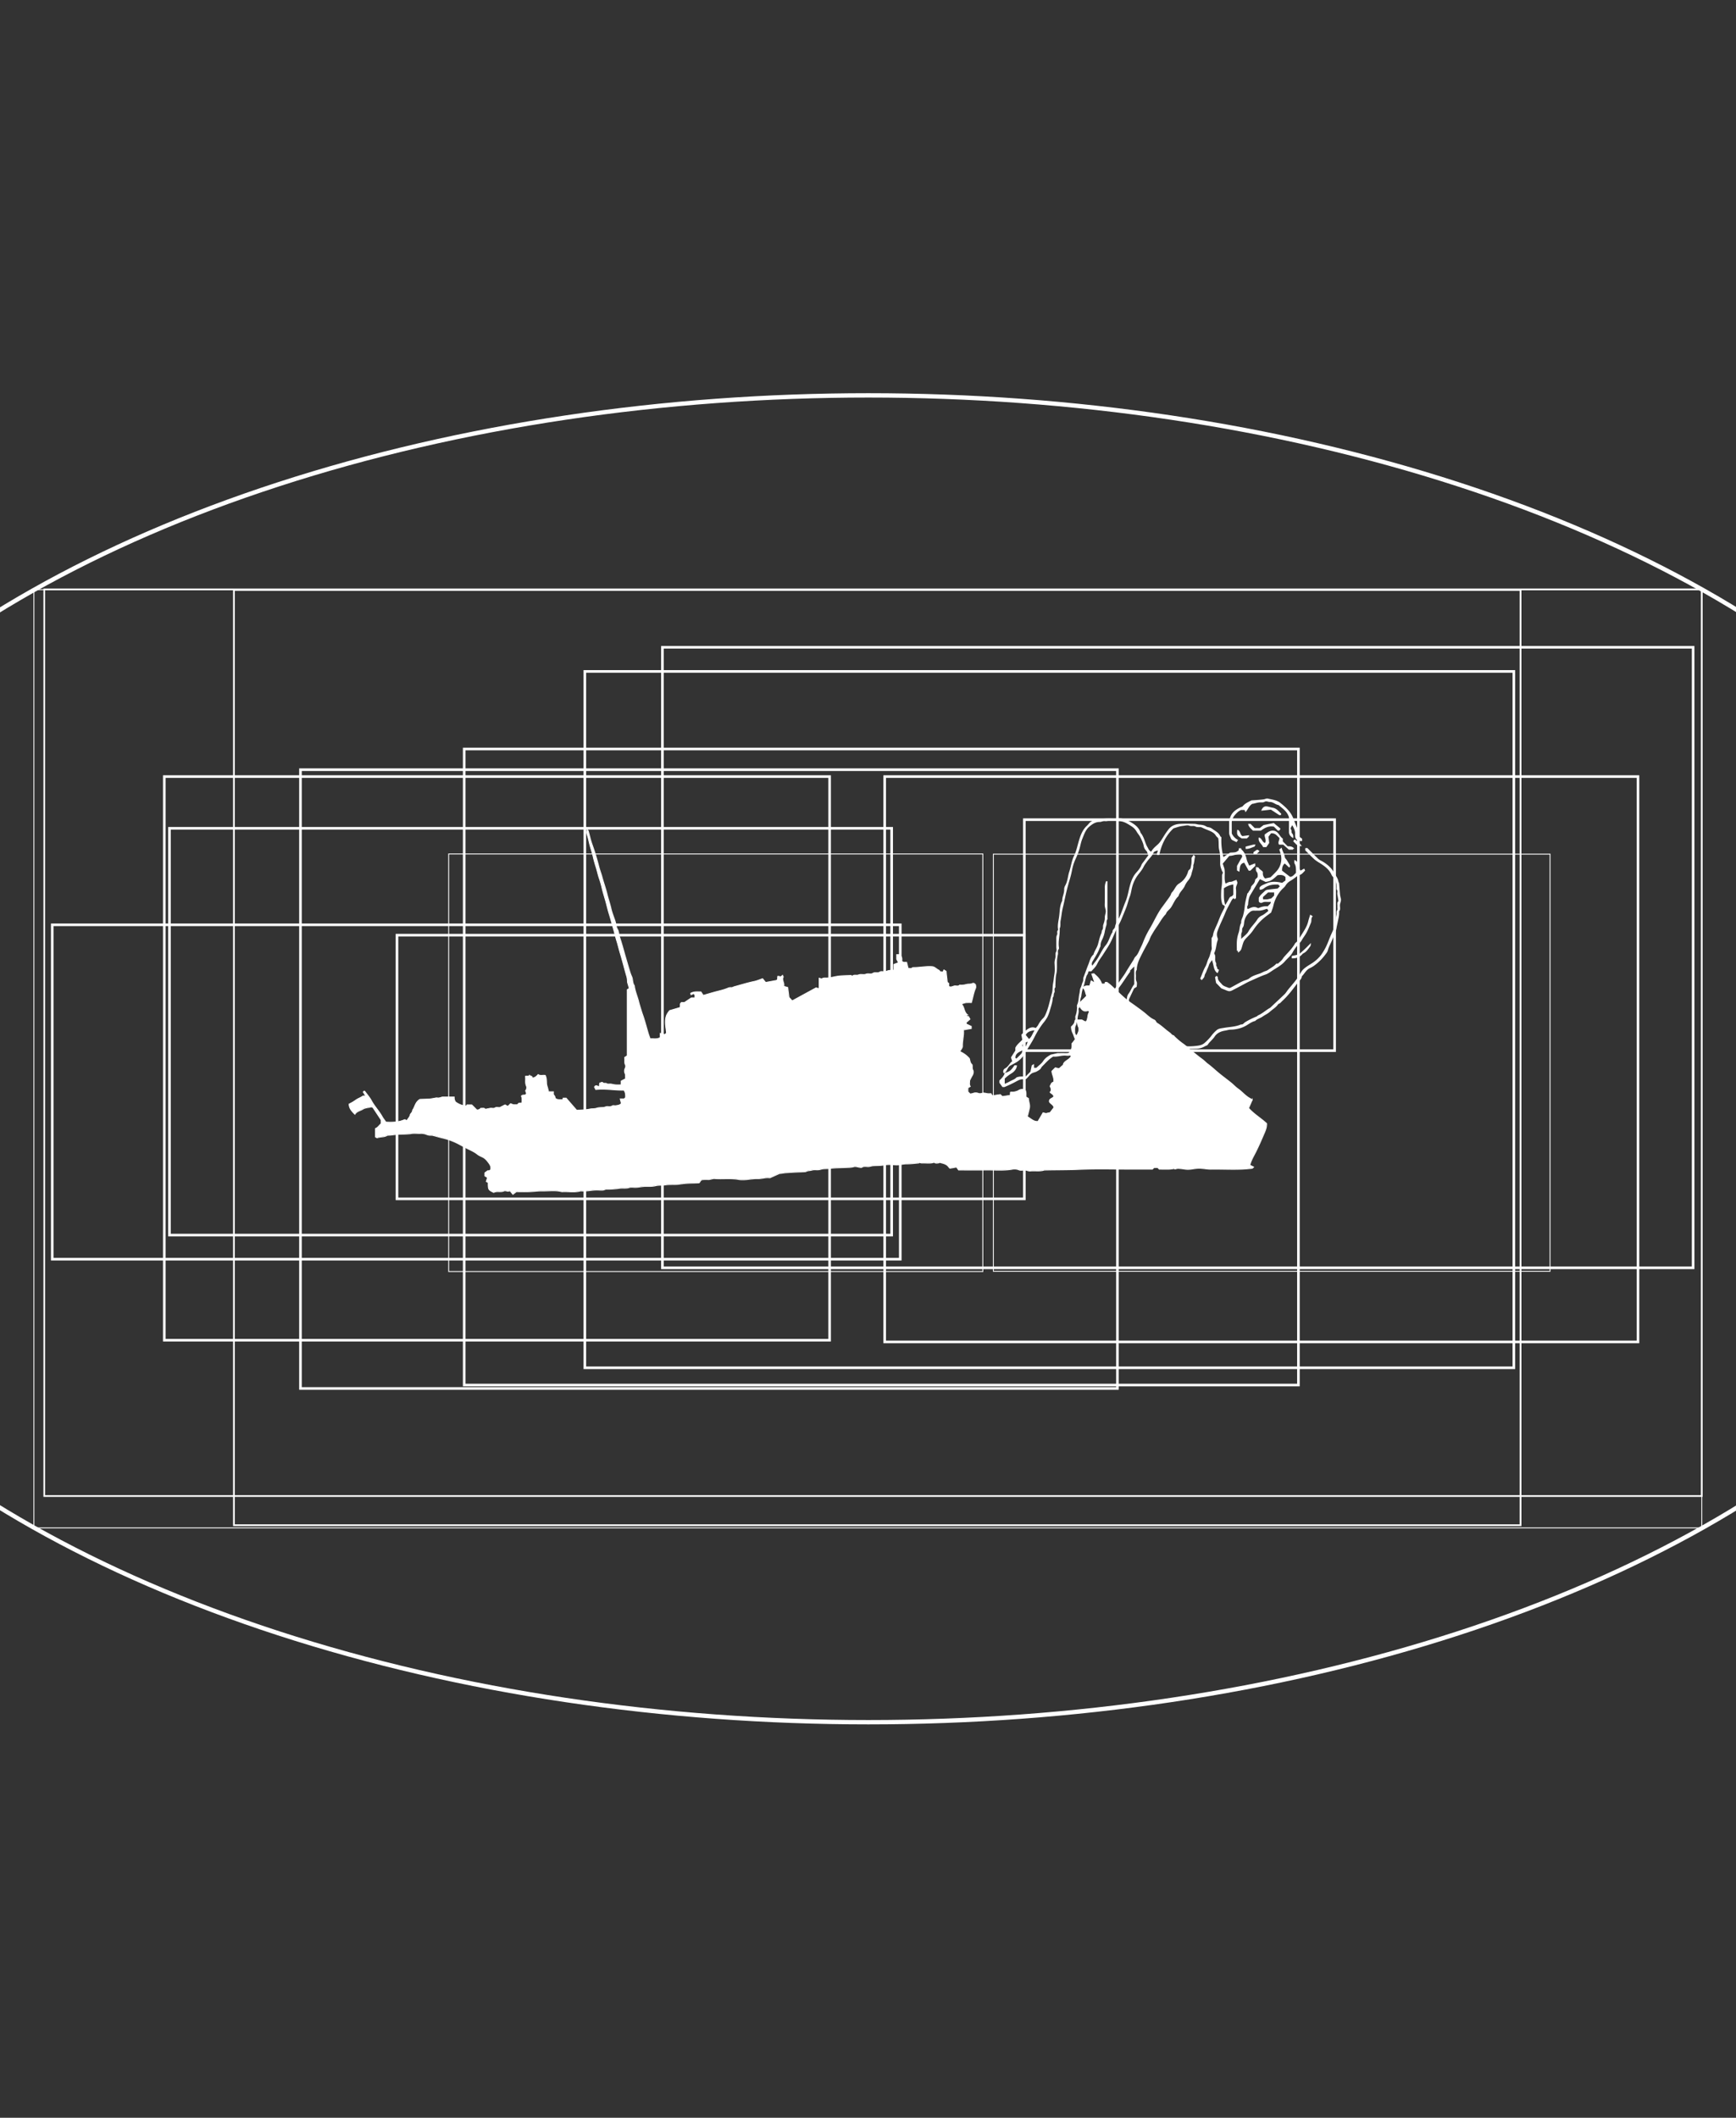 <svg xmlns="http://www.w3.org/2000/svg" viewBox="0 0 1998.43 2437.8"><rect x="0" y="0" width="1998.43" height="2437.8" fill="#333333" stroke="none"/><defs><style>.cls-1,.cls-2,.cls-3,.cls-4{fill:none;stroke:#fff;stroke-miterlimit:10;}.cls-2{stroke-width:5px;}.cls-3{stroke-width:2px;}.cls-4{stroke-width:3px;}.cls-5{fill:#fff;}</style></defs><g id="Layer_1" data-name="Layer 1"><path class="cls-1" d="M1959,1758.8H39V678.8H1959ZM604.91,1239c.55,3.73-.54,7.28,1,10.86a5.56,5.56,0,0,1-.81,5.75l1.05,3c-.92,3.62-5.06.78-5.86,3.38,1.34,2.64.55,5.19.75,7.71l-3.61.19-1.87,1.9h-4.37l-3.38-1.26-3.12,3.13-3.25-1.78-6,3.06c-1.35.45-3.62-.9-5.89.63-1.16.78-3.24.08-4.87.26s-3.39.64-5.09,1c-.32.06-.84.15-1,0-1.45-1.8-3.42-.61-5-1-2,1.75-2,1.75-4.62,1.93l-5.8-5.81h-5.6l-.75,1.4a24.85,24.85,0,0,1-12.55-4.9,17.51,17.51,0,0,1-1.2-2.78,14.44,14.44,0,0,1-.18-2.79H510c-2.08,0-3.84,1.44-6.1,1.07-2-.33-4.07.45-6.09.75-5.1.77-10.33.68-14.43.88-5.45,3.26-5.56,8.68-8.39,12.43.17,2.53-2.46,3.75-2.87,5.78-.49,2.38-2.29,3.73-3.26,5.68-.1.21-.53.27-.91.45l-1.88-1.09c-7.05,3.17-14.37,3.35-21.82,2.93-1.54-2.25-3.22-4.37-4.52-6.7-3.55-6.32-8.67-11.55-12.14-18-2.1-3.86-5.09-7.23-7.7-10.81-.11-.15-.45-.13-.64-.18l-1.05,1,3,4.71c-1.55,0-2.82-.4-3.47.07-2.29,1.66-5,2.53-7.33,4.06-1.45,1-2.85,2-4.32,2.85s-2.74,1.48-4.17,2.25c.14,4.91,2.93,8,6.64,11.64,2.21-3.56,6-3.92,9.07-5.82s6.79-1.75,9.94-2.71l1.76.74c3.35,5.06,6.45,9.77,9.55,14.46v4.21c-2.43,1.91-3.88,4.69-6.67,5.68v9.51c.79.38,1.66,1.17,2.15,1,3.42-1.3,7.24-.64,10.55-2.29a4.59,4.59,0,0,1,1.74-.61c3.06-.1,6.07-.5,9.1-.84,5.81-.66,11.72-.09,17.58-1.07,3.57-.6,7.33,0,11-.17a15.52,15.52,0,0,1,6.56,1.12,12.62,12.62,0,0,0,5.12,1,10.21,10.21,0,0,1,2.86.31c3.31.84,6.57,1.86,9.9,2.65a78.25,78.25,0,0,1,19.5,7.18q5.7,3.12,11.52,6c3.35,1.67,6.73,3.2,9.7,5.61,1.89,1.53,4.28,2.46,6.49,3.59,2.94,1.51,4.82,4,6.75,6.59s2.85,4.88,2.18,7.49c-1.24,2.07-2.88,1.38-3.43,1.44l-3.28,2.43v3.49l3.05,1.84c-.38,1.27-.78,2.58-1.42,4.68l2.23,1c0,8.32.07,8.44,6.07,11.41a24.69,24.69,0,0,1,3-.76c3-.35,6.1.54,9.14-.9,1.17-.55,3,.22,4.5.39l2.42-.47,3.28,4,3.91-3c4.15,0,9.29.13,14.43,0s10.4-1,15.58-.88c7.53.15,15.14-1.15,22.59.92,7.18-.54,14.47,1.15,21.58-1,6.42.72,12.69-1.11,19.08-1.06,3.2,0,6.55.88,9.59-.94a89.36,89.36,0,0,0,16.09-1c3.68-.44,7.38.39,11.13-.87,2.39-.81,5.29,0,7.94-.19s5.39-.7,8.09-1c4.69-.43,9.36.38,14.13-.84,3.66-.93,7.67-.41,11.56-1,5.61-.88,11.34,0,17.09-1,7.05-1.15,14.32-1,21.49-1.35,1.36-1.19,1.66-3.44,4-3.7s4.53-.19,6.86-.12,4.55-1.28,7.09-1.09c9.18.69,18.39-.68,27.6,1,7.31,1.31,14.67-1.19,22.06-.92,4.56.17,9-1.69,13.59-1a1.87,1.87,0,0,0,.9-.22l10.2-4.6c3-.38,6.21-.92,9.41-1.13,6.69-.44,13.39-.7,20.08-1a3.31,3.31,0,0,0,1.37-.31c2.11-1.21,4.57-.89,6.84-1.57,3.21-1,6.63.28,10.12-.91,3-1,6.65-.61,10-1,7.13-.9,14.37-.83,21.56-1.18A25.88,25.88,0,0,0,983,1343c2.07-.64,4.66.48,7,.78.65.09,1.52.28,2,0,2.08-1.48,4.42-1.07,6.61-.89,2.35.2,4.39-.87,6.6-1,4.19-.32,8.36,0,12.62-.84s8.65-.45,13-.11,8.35-1.13,12.59-1.15c4.7,0,9.39-.57,14.08-1,.39,0,.73-.62.81-.7a11,11,0,0,0,2.87.7c4.69-.28,9.49.85,14.23-.85,1.51,1.38,3.45,1,5.35.67.38-.06.78-.57,1.06-.49,3.78,1.07,7.84,1.6,10.32,5.25a10.29,10.29,0,0,0,1.43,1.45l7.58-1.36,2.36,3.37c10.53,0,20.7.17,30.86,0s20.42.91,30.6-.84a13.71,13.71,0,0,1,8.13.73c1.81.81,4.27.21,6.44.14s4.19,1.33,6.59,1.09c5.34-.52,10.8.69,16.07-1.07,13.7-.31,27.38-.16,41.1-.77,20.12-.9,40.31-.23,60.48-.23h22.79l1.87-1.87h4.37l1.72,1.87c3.92,0,7.76.07,11.59,0a51.7,51.7,0,0,0,5.58-.73l.91.59c1.66-.36,2.73-.85,3.76-.78,2.87.2,5.73.58,8.59,1,4.6.62,9-.76,13.58-1.07,5.27-.36,10.39,1.09,15.58,1,15.85-.27,31.74,1.08,47.52-1.06l1.46-1.39-4.34-2.2c.4-1.26.71-2.47,1.16-3.63,1.51-3.89,3.6-7.53,5.47-11.21,3.78-7.44,7-15.11,10.31-22.75,1.37-3.19,2.57-6.72,2.36-10.34-6.86-6.31-14.89-11-20.69-17.67,1.37-3.18,2.59-6,4.14-9.59a26.9,26.9,0,0,0-2.35-1.5c-5.37-2.74-9.06-7.6-13.91-11-2.91-2.05-5.35-4.75-8.13-7-4.47-3.61-9.11-7-13.57-10.64s-8.73-7.75-13.4-11.2c-2.25-1.66-4-3.75-6.26-5.35-4.94-3.57-9.54-7.56-14.34-11.28-2.33-1.8-4.31-4-6.65-5.67a83.79,83.79,0,0,1-10.79-8.9c-.47-.48-.89-1.27-1.42-1.36-1.84-.29-2.57-1.91-3.82-2.88s-2.81-2.09-4.18-3.19c-2-1.62-3.95-3.32-6-4.93-1.11-.89-2.28-1.7-3.47-2.48s-2.3-1.27-2.84-2.75a4.18,4.18,0,0,0-2.14-1.92c-3.86-1.73-6.83-4.6-10-7.26s-6.81-5.22-10.26-7.77c-4.21-3.1-8.66-5.91-12.62-9.3-5.37-4.59-10.36-9.63-15.56-14.41a47.43,47.43,0,0,0-5.27-4.21c-.53-.36-1.53-.05-2.24-.05l-.46,1.77h-3.62c-1.48-5.25-5.17-8.57-9-11.89l-2.33.37c1.13,3.33,2.16,6.35,3.53,10.37l-4.3-2.54-1.61,5.88c-2.64.09-5.47-.59-7.75,2.16,3,2.39,2.62,6.31,4.28,9.14-3.11,3.83-7.28,6.23-9,10.67,3.55,6.54,6.08,8,10.73,6.23l1.54,1.64c-2.7,3.22-1.4,7.83-3.82,11.17a4.56,4.56,0,0,1-1.64,0c-1.13-.51-2.19-1.17-3.38-1.83h-5.61c.48,2.66.48,5.31,1.49,7.5,1.39,3,.63,5.53-.61,8.17-.65,1.4-1.63,2.59-1.79,4.29-.1,1.13-1.05,2.22-1.76,3.23-1,1.44-2.13,2.78-3.19,4.13.35,3.88-.29,7.4-3,10.33.77,1.55,1.52,3.07,2.15,4.32-2.56,4.45-8.68,5.28-9.15,9.91l-4.83,4.18-4.31-1-3.88,3.87c0,3.92,3.22,8.1,1.81,12.85-2.77.2-2.67,2.76-3.93,4.37,1.07,2.39,2.27,4.78,0,7,1.61,1.88,4.41,2.49,4.17,5.36-1.73,1.94-5.5,2.13-4.93,5.68,1.6,2.63,5.11,3.61,5.11,6.77l-4.29,5.65-4.85,1.07-3.28-.85-5.88,10c-5.08.44-8.07-3.29-12.27-5.48.84-3.43,1.79-6.76,2.45-10.14.73-3.75-1.07-7.31-1.13-10.82l-2.77-1.74c-.29-3,.6-6.09-1.56-8.8-2.07.26-4.23-.32-6.43,1a14.64,14.64,0,0,1-9.13,2.1c-.26,0-.56.23-.87.38-.06,1.1-.12,2.23-.19,3.44l-9.16,1.39-2.28-2.29-9.15,1.38-1.74-2.43a18.94,18.94,0,0,1-4.15,0c-4-.93-4-.94-7.79,0a6.08,6.08,0,0,1-2.7-.42,8.51,8.51,0,0,0-6.08.19,12.19,12.19,0,0,1-3.21.54c-1-1-1.77-1.78-2.47-2.5v-4.49l2.66-1.66c-1.54-2.28-.48-4.77-.78-6.56a63.1,63.1,0,0,1,3-5.87c1.37-2.11,1.66-4.79.73-6.48-1.2-2.18-.18-4.21-.91-6.21-2.21-1.68-2.29-4.32-3.07-7a30.26,30.26,0,0,0-11-8c1.1-2.14,3.12-4.23,3.06-6.32-.2-6.33,1.82-12.51,1.14-18.63l9-1.6v-2.43l-5.85-2.81v-1.71l4.33-3.81-1.57-2.92-4.41-.57,3.32-1.37c-4.6-3.39-3.41-9.09-7.25-12.53a31.55,31.55,0,0,1,5.22-1.64,50.59,50.59,0,0,1,6.34-.06c1.72-5.49,2.41-11.26,4.8-16.52.54-1.21.08-2.87.08-3.71-1.13-2.06-2.75-2.2-3.78-1.68-2.18,1.09-4.55.38-6.59,1a21.8,21.8,0,0,1-6.62.86c-.5,0-1.24-.2-1.46,0-1.65,1.85-3.76.68-5.63.92s-3.56,1.61-5.58,1l-1.31-.35V1132l-1.61-1.26c-.52-4.63-1-8.63-1.42-12.69l-2.53-1.52-.78,2.16h-3.28c-.74-.74-1.32-1.71-2.17-2.1-2.53-1.18-4.26-3.63-7.42-3.86-7.26-.52-14.38,1.11-21.59,1.07a1.38,1.38,0,0,0-.9.22c-1.57,1.54-3.39.37-5,.85-.63-2.59-1.19-4.85-1.72-7.06-2-.21-4.18.69-5.68-1.7a7.23,7.23,0,0,0-2.27-7.18h-3.52v5.13c.79,1.53,1.43,2.76,2.12,4.12l-5.41,2v6.55c-2.86.38-5.86.1-8.14,1.25-2.81,1.41-6-.38-8,1-2.65,1.8-5.43-.21-8,1.48-2.27,1.51-5.26-.17-8.06,1-2.43,1-5.82-.32-8.19.73-2.63,1.17-5.68-.79-7.58,1.91-.62-.59-1-1.24-1.33-1.23-5.69.29-11.48.15-17,1.19-3.91.72-7.7,1.86-11.73,1.78-1.58,0-3.15-.19-4.66.89-.54.38-1.9-.37-3.24-.69,0,3.86,0,7.65,0,11.43,0,.13-.22.24-.51.54l-3.06-.87-27.49,15-3.69-4c-.44-3.42-.9-7.09-1.46-11.41l-4.68-1.37c1.27-3.66-2.59-7.33-.46-10.74l-.87-1.9-1.69,1.69-3.64-.61c-.66,1.84.46,3.82-1.64,4.82l-12.43,2.31-3.53-4.3c-3.46,1.16-6.47,2.5-9.63,3.15-7.78,1.61-15.34,4-23,6.09-1.19.33-2.16,1.19-3.6,1a7.5,7.5,0,0,0-3.41.52c-4.73,2.09-9.74,3.1-14.67,4.42-4.64,1.25-9.23,2.66-14,4-.85-1.28-1.73-2.6-2.7-4-4,0-8-.58-11.76,1.63l.44,1.56,3-1.36,1.5,1.59v3.49h-4.22l-7.85,5.28h-3.39c-2.51,1.55-.68,4-1.89,5.85l-11.78,3.46a26.9,26.9,0,0,0-3.08,4.4c-2.48,5.16-1.94,10.64-1.17,16.09.26,1.89.44,3.79.64,5.47l-1.95,1.64-5.23-1.4v4.78c-4,2.6-8,1-11.67,1.59-.85-2.41-1.66-4.42-2.27-6.49-1.72-5.79-3.25-11.64-5.07-17.4-.87-2.79-2-5.56-2.78-8.32-1.08-3.56-2.24-7.11-3.14-10.72-1.54-6.18-4.26-12-5-18.42-2.33-3-1.53-7-3-10.26a48.34,48.34,0,0,1-2-5.17c-1.72-5.63-3.37-11.28-5-16.92-2.34-8-4.42-16.15-7.13-24-1-2.81-.6-5.8-2.33-8.56-1.57-2.52-1.63-6-2.57-8.91-1.57-5-3.72-9.86-4.86-15-1.26-5.63-3.2-11-4.56-16.65-1.6-6.6-4-13-5.76-19.62-1.07-4-2.66-7.92-3.67-11.93s-2.19-8.17-3.37-12.15c-1.4-4.68-3-9.39-4.64-14-1.68-4.82-2.73-9.87-4.15-14.79-.19-.66-.94-1.16-1.43-1.73-.12,1.81-.68,3.33,0,5.23,1.54,4.22,2.3,8.72,3.48,13.07s2.69,8.59,3.67,13,2.19,8.47,3.49,12.59c1.34,4.28,2.19,8.69,3.71,12.93a103.5,103.5,0,0,1,3.05,10.73c1.11,4.69,2.54,9.28,3.89,13.89,1.48,5.07,2.55,10.24,4.14,15.29,1.71,5.47,3.15,11,4.76,16.53,1.47,5.06,2.59,10.22,4.2,15.25,1.46,4.57,2.47,9.29,3.89,13.89,1.1,3.55,2.07,7.15,3.07,10.72,1.39,4.93,2.62,9.9,4.08,14.82a21.47,21.47,0,0,1,1.13,6.57c0,1.8.82,3.62,1.29,5.43.24.88.51,1.75.87,3l-2.37,1.51v76l-3,2c.59,2.94-.52,5.89,1,8.73.51.92.16,2.65-.36,3.74a6.64,6.64,0,0,0-.28,5.66c1.2,2.17.33,4.13.87,6.32l-5.29,2.76v4.23a30.89,30.89,0,0,1-11.21-.77c-1.73-.4-4,.4-5.28-.47-1.6-1.1-3.68.38-5-1.49-.25-.35-2.23.54-3.15.79-.22,1.77-.36,3-.56,4.56-2.18-1.29-4.09-2.63-5.43,0l1.46,2.81c9.79-1.18,19.6.58,29.47.73,1.27,0,2.54,0,3,0,2,3,2,5.75,1.85,8.51l-1.57,1.58h-4.62c.49,1.89.91,3.51,1.34,5.2-1.64,2.15-4.12,2.22-6.36,2.66-1.28.25-3-.45-3.92.15a7.11,7.11,0,0,1-5.15.83c-2.06-.28-3.69,1-5.59,1.06-2.56.11-5.06,0-7.63.88-2.35.78-5,.37-7.58.93-5,1.08-10.3,1-15.18,1.42-4.24-4.86-8.17-9.38-12.18-14h-3.41c-.14.71-.24,1.16-.37,1.82-3.06-.25-6.19.67-8.76-1.69-.39-2.05-.53-2.35-2.11-4.31v-3.12h-5.56c-.38-1.62-.66-2.84-1-4.06-.45-1.82-1.24-3.62-1.3-5.44-.1-3.22-.07-6.41-1.51-9.35-2.68-.57-5.59.84-8.17-1-1.85,1.83-3.59,4.08-7.18,3.87.79-2.47-2-1.63-2.74-3C608.45,1239.45,606.76,1238.49,604.91,1239Z"/><ellipse class="cls-2" cx="999.61" cy="1218.8" rx="1357.65" ry="763.68"/></g><g id="Layer_19" data-name="Layer 19"><rect class="cls-3" x="269.29" y="679.11" width="1481.14" height="1076.62"/></g><g id="Layer_18" data-name="Layer 18"><rect class="cls-3" x="50.98" y="678.52" width="1908.02" height="1043.58"/></g><g id="Layer_16" data-name="Layer 16"><rect class="cls-1" x="1143.51" y="983.22" width="640.88" height="480.16"/></g><g id="Layer_17" data-name="Layer 17"><rect class="cls-1" x="516.52" y="982.98" width="614.89" height="480.7"/></g><g id="Layer_14" data-name="Layer 14"><rect class="cls-4" x="195.09" y="953.46" width="831.36" height="468.26"/></g><g id="Layer_15" data-name="Layer 15"><rect class="cls-4" x="534.37" y="862.19" width="960.33" height="732.15"/></g><g id="Layer_13" data-name="Layer 13"><rect class="cls-4" x="762.55" y="745.12" width="1186.52" height="714.29"/></g><g id="Layer_12" data-name="Layer 12"><path class="cls-5" d="M1157,1235.23h-1.73a4.08,4.08,0,0,1,1.69-5.34c2.88-1.55,4.41-4.05,6.25-6.43a16.63,16.63,0,0,1,2-1.79c-.44-1.41-.87-2.74-1.4-4.43l5-7.9v-3.25c2-4,5.36-6.27,8-9.23-.36-1.94-.72-3.93-1.06-5.73,7.35-7.77,11.77-9.9,16.5-7.74a17.82,17.82,0,0,0,2.85-3.48,29.57,29.57,0,0,1,5.54-7.66c2.21-2.13,3.08-4.76,4.11-7.35,2.77-6.93,4-14.33,6.14-21.44.92-3,.72-6.37,1.11-9.56.26-2.2.74-4.38,1-6.59.2-2.06.49-4.08.83-6.11.67-4.06.34-8.31.14-12.47-.11-2.32.62-4.4,1-6.59s-.49-4.39.87-6.67c.8-1.35.15-3.58.15-5.41,0-2.83,0-5.67,0-8.5,0-1.91-.06-3.76.91-5.63.78-1.48-.72-3.59.94-5.12.26-.24.2-1,.13-1.42-.69-4.77.56-9.46,1.22-14.05.88-6.17.53-12.69,3.63-18.44-.16-4.36,2.28-8.24,2.22-12.61a9,9,0,0,1,1-4.54c3.08-5.09,3.09-11,4.91-16.47,2-6,2.62-12.38,5.5-18.23,2.72-5.53,3.89-11.73,5.67-17.66s4.11-12.21,9-16.74c1.33-1.24,2.36-2.71,3.71-4,2.68-2.47,6-2.74,9.14-3.37a72.8,72.8,0,0,1,11.06-1.06c3.66-.16,7.38.32,11-.11,6.63-.79,12.19,2.17,17.31,5.28,4.14,2.52,8.15,6,9.66,11.25,4.21,4.82,4.82,11.37,8,16.68,1.12,1.87,1.79,4.11,4.26,5,1.84-3.37,4.76-5.77,7.5-8.24,3.18-2.86,5-6.53,7.27-10a83.87,83.87,0,0,1,5.43-7.74c3.43-4.25,8.3-5.75,13.46-6,5.32-.29,10.66-.15,16,0,1.87.05,3.72.76,5.59.92a22.41,22.41,0,0,1,5.63.9c1.66.56,3.06,1.87,4.64,2a10.12,10.12,0,0,1,5.11,2.18c3.14,2.34,7,3.93,8.67,7.94.24.57.91,1,1.49,1.54a74.16,74.16,0,0,0,2.35,22.74l7.73-5.12c6.58-.26,6.58-.26,9.76-2.53.08-.74.17-1.53.27-2.47h2.54c.15.42.18,1.19.58,1.55,3.37,3,4.86,6.83,5.82,11.12.55,2.52,1.91,4.86,2.94,7.37l6.83-2.71c.08,1.31.13,2.09.18,2.93l-5.65,5.55h-2l-5.1-9.17c-5.61,1.21-4.79,6.16-5.62,10.5L1424,1002v-5.21c1.73-3.08,3.47-6.37,5.41-9.55,1-1.63.61-2.74-1.18-4-4.09-.49-8.2,1.89-13.11,2l-7.53,8.91c.57,1.74,1.21,3.64,1.84,5.54,1.19,5.66-.67,11.65,1.37,17.47,2.23-1,3.82-2.15,6-2.08,1.29,0,2.62-.8,3.93-1.26.73-.26,1.45-.55,2.62-1,.34.92.7,1.86,1.05,2.8.22,2.33-2,4.54-1.6,7.69.41,2.94.09,6,.09,9v1.35l-1.49,1.51-1.42-1.31a12.6,12.6,0,0,0-2.06,2.3c-2.65,5.06-5.6,10-7.69,15.31-2.73,6.88-6.24,13.41-8.64,20.43a10.59,10.59,0,0,0-.08,7.44,4.62,4.62,0,0,1,.32,2.82c-1.83,4.67-1.58,9.87-3.82,14.42a1.71,1.71,0,0,0-.09,1.42c2.18,3.13-.1,7,1.87,10.25.75,1.22-.4,3.19,1,4.59.46.44.12,1.64.53,2.23a7,7,0,0,0,2,1.37l-1.55,3.65a4.67,4.67,0,0,1-.94-.38c-2.74-2.3-3.35-5.58-4.06-8.82-.35-1.62-.81-3.22-1.47-5.79-1.55,2.44-3,3.65-3.58,5.69-.74,2.5-2,4.82-2.9,7.29-.66,1.89-2,3.43-2.25,5.62-.21,1.63-2,3.06-3.14,4.62-.69-.69-1.17-1.16-1.79-1.79,2-4.56,3.46-9.44,6-13.91,1.68-2.89,2.15-6.46,3.72-9.43s2-6.51,3.26-9.66c.65-1.56.12-3.62.12-5.45v-8.41c1.87-1.72,1.59-4.1,2.28-6.15,1.21-3.64,3-7.08,4.49-10.63s2.78-7.22,4.39-10.68c1.16-2.48,2.58-4.92,3.72-7.46a5.68,5.68,0,0,0,.14-2l-2.48-1.53c-2-5.14-1.61-10.22-1.5-15.23.07-3,.76-6,.92-9.09s0-6.33.08-9.49a10.55,10.55,0,0,1,1.1-2.84,16,16,0,0,1-1.06-1.87c-1.2-2.93-2.3-5.75-2.21-9.14.15-5,.13-10.22-1.07-15-1.07-4.3-.24-8.46-1.11-13.44-.33-.87-1.92-1.79-2.86-3.35-2.18-3.63-6.3-5.07-10.13-6.62-2.14-.87-4.26-1.8-6.33-2.8-2.27-.65-4.63.3-7.09-1-2-1.08-4.59.12-7.09-.94-2-.84-4.78.07-7.2.32-3.59.38-7,1.62-10.84,2.84-8.7,8.08-13.93,18.64-16.33,30.61h-2.42a3.24,3.24,0,0,1-.37-1.2,7.71,7.71,0,0,1,.48-1.78c.18-.54.38-1.07.79-2.21-2.42.63-4.44,1-5.24,2.82-1.88,4.17-5.48,7-7.9,10.72a40.84,40.84,0,0,0-3.12,4.71c-1.73,3.77-4.47,6.88-6.91,10.08a39.78,39.78,0,0,0-6.06,12c-1.35,4.13-1.63,8.64-3.19,12.68-1.73,4.47-2.65,9.16-4.5,13.63-1.75,4.25-3.48,8.57-5.26,12.82s-4.06,8-5.91,12-3.6,8.2-5.48,12.23c-2.49,5.33-5.94,10.22-9.07,15.24-2.39,3.86-5.39,7.42-7.27,11.5-1.64,3.57-4.37,5.93-6.82,8.68h-3.17a27.75,27.75,0,0,1-1,3c-.37.85-1.14,1.55-1.42,2.41-.77,2.36-1.37,4.77-2,7.16a41.34,41.34,0,0,1-1.51,5.37,40.59,40.59,0,0,0-2.37,10c-.39,2.51-1.8,4.9-1.12,7.57-2.44,1.89.35,5.21-2,7.22-.33.29-.1,1.29,0,2,.26,2.45-.46,4.74-.93,7.1-.43,2.16-.07,4.4-1,6.62-.43,1.08-.55,2.39-1.11,3.55a8.82,8.82,0,0,0-1,3.07c-.15,2.16,0,4.33,0,5.64.72,2.71,2.06,3.85,4.1,4.25,1.87-1.51,4.24-.65,6.45-.93,2-.25,4-.7,6-1.06l6.22-6.23c.37-2.24,1.52-4.9,1-7.17a41.14,41.14,0,0,1-.81-7.33c1.76-2.89,3.35-5.58,5-8.23,1.5-2.38,3.25-4.63,4.59-7.1,2.93-5.41,7.49-9.37,11.68-13.67.4-.41.45-1.14.74-1.68,1.08-2.1,2.6-4,3.71-6,2.77-5,6.5-9.23,9.38-14.08s5.93-9.55,8.89-14.32c.82-1.32,1.36-2.93,2.45-4,2.4-2.25,3.6-5.13,4.89-8s2.73-5.49,3.83-8.42a103.75,103.75,0,0,1,7.92-16.2c4.75-8,8.35-16.7,13.91-24.25q3.81-5.16,7.57-10.36a32.36,32.36,0,0,0,2.11-3.13c.68-1.21.91-2.79,1.84-3.7,3-3,4.08-7.41,7.72-9.84a37,37,0,0,0,3.47-2.48,23.45,23.45,0,0,0,7.59-12.56l2.47-2.47c.44-2.26,1-4.25,1.19-6.28a57.53,57.53,0,0,0,.05-5.86l2.38-3.72,1.77,1.77c-.81,3-.84,6.35-1.84,9.53,0,.14-.31.26-.3.37.4,3.45-1.19,6.47-1.88,9.7a19.11,19.11,0,0,1-3.8,8,25.64,25.64,0,0,0-3.84,5.9c-1.78,4.6-6.28,7.5-7.5,12.39-4.07,3.5-5.72,8.68-8.66,13-1.82,2.65-4.93,4.26-5.83,7.54-4.3,4.31-7,9.77-10.47,14.67-2.34,3.31-4.44,6.8-6.46,10.32-1.07,1.85-1.61,4-2.6,5.91-2.5,4.81-5.25,9.48-7.66,14.33-3,6-6.27,11.9-6.31,18.88-1.68,2.17-1,4.71-1,7.09,0,2.2-.39,4.38.79,6.66.81,1.56.16,3.87.16,5.84l-3.09,2c-2.08,4.4-3.86,8.16-5.91,12.53,0,4.44.26,9.62-.1,14.76-.23,3.34,1.11,6.35,1.12,9.59,0,3,1.81,5.59,2.51,8.45.44,1.8,1.13,3.54,2,6.19,1.35,1.31,3.43,3.22,5.39,5.25,3.84,4,8.94,5.63,13.89,7.51a9,9,0,0,0,3,0c6.67,0,13.34,0,20,0,6.15-.07,12.23.12,18.19,2,2.42.75,13.19-.11,16-1a12.1,12.1,0,0,0,4.57-2.18,55.85,55.85,0,0,0,8.28-8.57,36.85,36.85,0,0,1,6.35-6.76c2.12-1.76,5.21-1.94,7.95-2.42,6.65-1.18,13.53-1.19,19.83-4,2.31.46,3.34-1.72,4.89-2.63a89.15,89.15,0,0,1,12.87-6.4c.86-.33,1.51-1.19,2.35-1.57,4.91-2.19,8.76-6,13.47-8.52a4.23,4.23,0,0,0,.72-.69c5.4-5.07,10.83-10.1,16.17-15.23a32,32,0,0,0,2.86-3.8c4.59-5.93,9.88-11.31,13.82-17.77,1.3-2.14,2.28-4.44,4.14-6.32,2.86-2.9,6.33-4.86,9.65-7a41.92,41.92,0,0,0,11.25-10,66.26,66.26,0,0,0,7.8-14.22c1.45-3.57,2.79-7.18,4.39-10.68,1.24-2.72,2.58-5.32,2.66-8.42a7.44,7.44,0,0,1,1-4c.88-1.22.78-2.39.94-3.65.24-1.87.67-3.72,1-5.59.26-1.71-.43-3.46.89-5.17.65-.83,0-2.59.14-3.91.19-2.05-.72-4.24.93-6.13.33-.38.12-1.3,0-2-.29-2-.63-4.06-1-6.08s.85-4-.89-5.64a.72.72,0,0,1-.1-.45,50.23,50.23,0,0,0-.05-5.49,45.11,45.11,0,0,0-1.29-5.31c-1.37-1.72-3.47-3.51-4.48-5.79-2.84-6.42-8.26-10-13.79-13.56a42.83,42.83,0,0,1-5.82-4c-3.67-3.37-7.13-7-10.54-10.35v-2.55l2.44-.12c4,4,7.94,8,12,11.95a15.2,15.2,0,0,0,3.47,2.47,40,40,0,0,1,10.74,7.82,19.29,19.29,0,0,1,3.49,4.55c2,4,5.45,7.28,6.1,12,.08.59.65,1.11.71,1.69.38,4.19.64,8.4,1.05,12.58a35.74,35.74,0,0,0,1,5.09c.69,2.68-.93,5-1.06,7.58-.13,2.37.89,4.93-.93,7.11-.17.19,0,.65,0,1,.16,4.19-1,8.15-1.8,12.21-.42,2.13-1,4.31-1.3,6.54a23.15,23.15,0,0,1-1.92,5.67c-1.29,3.3-2.55,6.62-4,9.84s-3.15,6.34-4,9.83a12.41,12.41,0,0,1-2.33,4,60.51,60.51,0,0,1-13.73,13.7,35.4,35.4,0,0,1-4.86,2.75c-4.18,2.08-5.87,6.34-9,9.28-.18,3.16-2.82,5-4.45,7.11-5.59,7.34-11,14.85-17.9,21.13-1.42,1.29-2.49,3-4.53,3.55-.14,0-.26.2-.35.34-2.4,3.64-6.24,5.67-9.34,8.52-2.64,2.42-5.83,3.76-8.66,5.75s-6.11,2.51-8.43,5c-4.53,1-7.94,4.16-12,6.16a32.86,32.86,0,0,1-8.79,3,35.18,35.18,0,0,1-7.12.82c-2.42,0-4.72.83-7.06,1.2-4.52.72-9,2.65-11.63,6.66-1.85,2.78-4.27,4.9-6.43,7.32-.62.69-1.1,1.49-2,2.71a30.19,30.19,0,0,0-3.22,1.48,20.67,20.67,0,0,1-9.9,2.63c-4.17.08-8.39.46-12.49-.07-11.85-1.51-23.76-.21-35.58-1.09-6.42-.48-13-1.8-18.31-6.38a14.22,14.22,0,0,0-2.76-1.44h-26.4c-2.44-1.51-5-2.38-6.86-4.56-3.57-4.25-6.26-8.75-5.9-14.58.15-2.48,0-5,0-7.06,1.32-2.19,2-4.5,4.69-4.94,1.07-2.18-.28-3.92-1.12-5.81h-2.23c-.38.61-.86,1.4-1.35,2.18-1.23,2-2.6,3.91-3.65,6-.84,1.65-2.19,3.54-1.15,5.35a8.82,8.82,0,0,1,.52,7.07c-1.76,6.1-1.37,5.75-4.48,8.64-1.58,1.47-3.07,3-4.68,4.67-4.49.32-9.35-.85-13.2,2-.44,4.86-.85,9.33-1.25,13.69-4.22,2.66-8.25,4.87-13.1,4.31-5.11-.6-10,1.64-15,1-5.14,3-8.78,7.44-12.85,11.44-.88.87-1.31,2.19-2.18,3.06a14.73,14.73,0,0,1-3.1,2.14,11.64,11.64,0,0,1-2.92,1.38c-3.57.92-4.83,1.75-7.39,4.93a38.91,38.91,0,0,1-2.94,3c-2.5.47-5.23-.2-7.9,1-1.58.71-3,1.5-4.54,2.33-3.92,2.13-8,3.94-12.11,5.75a7.47,7.47,0,0,1-2.66,0l-3.4-4.78v-2.75c2.47-2.43,5.1-4.84,6.07-8.47,5.48-2,6.35-1.85,11.36-9l2.79.19c-.61,4.83-3.74,7.68-7.11,9.66a39.46,39.46,0,0,0-7,5.5v6a52.15,52.15,0,0,0,5.62-2.64c2.51-1.57,5.54-2.21,7.69-4.49.6-.63,2.11-.77,3-1,2.57-.5,5.29-.18,7.62-.18l5.66-5.66c.5-2.4,1-4.71,1.53-7.29l2.63-1.55v4.38H1193c2.84-2.7,5.92-4.75,7.76-7.6,2.29-3.58,5.48-5.63,8.93-7.59l7.78-1.71c2.83,0,5.67-.07,8.5,0,5.26.15,9.72-1.4,12.93-5.66a41.41,41.41,0,0,0-.11-6.62,9.33,9.33,0,0,0-1-3c-1.39-2.31-1.86-4.92-3-7.28a16.84,16.84,0,0,1-1.9-8c2.26-2,4.09-4,4.09-7,1.78-1.39.44-3.43,1-5.06a27.55,27.55,0,0,0,1.86-10.23,5.87,5.87,0,0,1,0-2.48c2.11-4.19,1.66-8.91,2.78-13.32.52-2.06.34-4.61,1.31-6.46,1.19-2.27,1.45-4.76,2.55-6.95.84-1.68.18-3.37.84-5.15,1.89-5,3.66-10.19,5.68-15.15,1.54-3.77,2.29-8.24,5.78-11.1,1.12-4.2,4-7.58,5.17-11.87,1.15-4.14,2-8.44,3.81-12.4.58-1.24.34-3,1.11-4,1.43-1.92.53-4.08,1.19-6,.92-2.68,1.85-5.36,1.76-8.28s1.59-5.61,1-8.58c-.31-1.53-.8-3-1-4.59s0-3.33,0-5c0-5.17.09-10.33,0-15.5a17.41,17.41,0,0,1,1.6-8.36l1.44.41v42c0,.5.21,1.17,0,1.47-1.7,2.12-.54,4.71-1.26,7a56.82,56.82,0,0,0-1.82,7.27,34.6,34.6,0,0,1-3,9.23,16,16,0,0,0-1.91,7.8,19.5,19.5,0,0,0-1,2c-1.78,5-4.69,9.41-7.38,14-.87,1.47-2.47,3.57-1.08,6.22,1.3-1.72,2.35-3.15,3.45-4.54,4.67-5.91,7.19-13.22,12-19,3.81-4.53,4.61-10.51,7.9-15.24-.54-2.66,2.47-3.65,2.79-5.83.59-4,3.14-7.06,4.78-10.51,2.92-6.16,4.79-12.68,7.43-18.92,2.56-6,3.34-12.62,5.16-18.87,1.46-5,3.37-10,7-14.09,2.41-2.7,4.81-5.44,6.09-9a13.69,13.69,0,0,1,2.08-3.14c1.95-2.67,3.93-5.33,5.8-7.86l-1.6-4.42c-1.31-1.41-3.09-3.16-3.64-6.23-.64-3.57-2.39-7-4-10.3-1.09-2.24-2.89-4.12-4.15-6.29a17.43,17.43,0,0,0-5.87-6.17c-4.65-3-9.19-6.06-15-6-3-2.05-6.46-1.12-9.56-.79-2,.22-4.07,1-6.09.71-2.25-.36-4,1.09-6.09,1.06-4.78-.07-8.37,2.39-11.82,5.28-4.45,3.72-6.07,9.09-8.15,14.12-1.53,3.72-2.19,7.8-3.28,11.66a93.82,93.82,0,0,1-4.89,12.44,57.45,57.45,0,0,0-3.74,12.41c-.73,3.7-1.67,7.41-2.73,10.92-2.12,7-3.91,14.08-5.4,21.23-.74,3.53-1.52,7.09-2.37,10.55-1.22,4.93-1.57,10-2.57,14.88-.6,3,.37,6.16-1.09,9.06.51,6.9-1.7,13.66-1,20.58.11,1.14.43,2.7-.15,3.39-1.57,1.84-.48,3.82-.82,5.69a60.13,60.13,0,0,0-1,6.08c-.44,5.52.42,11-.88,16.61-1,4.53-.81,9.35-1.14,14.05,0,.49.21,1.22,0,1.46-1.88,1.82-.06,4.44-1.11,6-1.22,1.86-.19,4.22-1.85,5.76-.09,4.78-1.75,9.23-3,13.74a48.86,48.86,0,0,1-3.17,8.67,47.23,47.23,0,0,1-4.88,7,96.72,96.72,0,0,0-9.91,15.9c-3.26,6.55-7.49,12.52-11.08,18.88a28.36,28.36,0,0,1-8.81,9.62c-2.57,1.71-5.43,3-8.1,4.55-3,1.73-3.3,5.43-5.65,7.65A1.39,1.39,0,0,0,1157,1235.23Zm114.93-63.7c-.55,8.41-.54,9.89,1.49,13.74,2.36,4.48,6.43,7.1,10.16,9.85h19c.56-.68,1.06-1.27,1.61-1.92-3.2-3.61-3.3-8.22-5.18-12.13a14,14,0,0,1-1-7c.24-2.71-1.16-5-1.13-7.6,0-4.83-.21-9.67.1-14.48.18-2.76.51-6,2.08-8,2.72-3.54,4-7.86,6.65-11v-20.48l-4.81,4.81c0,.12.27,1-.05,1.41-7,9.55-12.6,20.17-21.34,27.38l-2.29,5.82c-.81,1.88.37,4-1.17,6.07-.63.86-.5,3,.48,4.64s1.13,4.14,1.69,6.52Zm138.56-129.72c1.32-2.17,2.41-3.89,3.41-5.65s1.43-3.78,3.85-4.36c.82-.2,1.42-1.33,2-1.93v-11.71a24,24,0,0,0-10.9,4.43C1409.11,1028.69,1408.19,1034.88,1410.47,1041.81ZM1184.56,1196c3.11-2.32,4-6.35,6.38-9.92-4.56.41-8.09,1.6-10.18,5.25Zm-15.64,21.81,1.12.78c2-2,4-3.82,5.8-5.91.68-.8.73-2.14,1.17-3.58C1172.79,1211.18,1168.77,1212.78,1168.92,1217.81Zm10.25-11.38c2.13-1.87,2.79-4.44,3.94-7.21-3.77,1.13-3.77,1.13-6.21,3.73C1177.28,1204.81,1177.28,1204.81,1179.17,1206.43Z"/><path class="cls-5" d="M1483.91,998.53,1479,994c-2.87,2.27-3.2,5.44-3.12,8.23l9.18,7.08c2.76.2,4.62-2.43,6.83-4.54-.09-3.63.39-7.33-1.65-10.77-.57-1-.23-2.44-.32-4,3.88,1,4.37,4.1,4.84,6.71a10.53,10.53,0,0,0,2.49,5.43l4.14-2.28c.34.73.69,1.5,1,2.3-2.12,1.93-4.11,5.14-7.48,5.19-3.45,2.46-6.29,4.83-9.45,6.64a15.44,15.44,0,0,0-5.7,5.59c-1.11,1.79-3,3.08-4.43,4.69a40.28,40.28,0,0,0-9.53,18.54c-.49,2.26-1.44,4.42-2.52,7.64l-4.51,3.35a64.44,64.44,0,0,0-16,16.77,47.5,47.5,0,0,1-5.88,7c-5,5.17-5.06,5.12-7.06,12.08-1.22,4.21-1.22,4.21-4.48,6.93-.22-.8-.46-1.67-.69-2.54l-.83.73c0-4-.26-8,.08-12a37.78,37.78,0,0,1,2-9.15c1.28-3.7.88-7.8,2.93-11.28-.41-3,1.36-5.45,2.1-8.13a64.05,64.05,0,0,0,2-11.19c.45-4.8,1.83-9.51,2.91-14.25.12-.55,1-.9,1.25-1.47.81-2,2.8-3.32,3-5.8.09-1.22,1.41-2.44,2.38-3.46a8.3,8.3,0,0,0,2.44-5.5c.94-.94,1.89-1.88,2.83-2.83.25-2.26.29-4.53-1.28-6.39-1.27-1.5-.33-3.16-.8-5.24,1.27.26,2.86.15,3.15.71,1.14,2.24,3.66,2.91,5,5-.3,2.72.13,5.34,2.57,7.46l6.2-1.37c2-1.95,4.27-4.12,6.41-6.45A21.19,21.19,0,0,0,1475,989.4c.23-3.94-.9-7.53-2.35-11.46l2.78-2.2c.7,4.1,3.2,7.08,3.62,10.89.14,1.24,1.55,2.32,2.3,3.52,1.23,2,2.45,4,3.56,6,.26.49,0,1.23,0,1.86Zm-12.44,19.7h-2.15c-5.36-.05-10.33,1.07-14.61,4.6a9.61,9.61,0,0,1-3.41,1.36c-.39.12-.89-.14-1.36-.24v-2.21c1.83-2.72,5.14-3.46,7.88-4.75,6-2.84,12.43-2.09,18.11-.71l3.87-2.71v-3.93c-2.42-2.63-5.43-2.65-9.06-2.21-1.37,1.21-3,2.79-4.75,4.15a19.26,19.26,0,0,1-4.42,2.59,26,26,0,0,1-4.59,1.05l-6.63-3.19c-1.77,2.91-3.39,5.58-5,8.25q-3,5-6,10c-1.55,2.61-2,5.56-2.42,8.49-.19,1.41.08,2.8-.93,4.15-.53.72-.09,2.15-.09,3.23.77,0,1.16.18,1.41,0,3.31-1.62,6.58-3.21,10.3-1a2.4,2.4,0,0,0,1.9-.11,20,20,0,0,1,10.11-1.8c.94-1.85,3.36-2.43,3.25-5.19-3.42.69-6.64-.73-9.82,1a2.93,2.93,0,0,1-4-1.45v-4.07c1.61-3.34,4.6-5.48,7.11-8a5.47,5.47,0,0,1,2.92-1.31c3.82-.55,7.66-.93,11.76-1.41.65-.7,1.52-1.63,2.44-2.64Zm-42.67,62.59c3.26-3.26,6.68-5.51,8.42-8.69,2.79-5.09,7.13-8.87,10.17-13.71a11.39,11.39,0,0,1,5.06-4.42c2.55-1.12,4.7-3.15,7-4.85.32-.24.39-.81.57-1.21l-1.54-1.81c-3.29,1-6.23,2.2-9.45,2.11-1.83-.06-3.68.13-5.49,0a6.51,6.51,0,0,0-4.76,1.76,17.88,17.88,0,0,0-6,9c-.92,2.86-.39,6.25-2.07,8.57-1.46,2-.33,4-1.36,6C1428.44,1075.31,1429,1077.88,1428.8,1080.82Zm30.93-53.5-5.87,5.33c0,1,.07,1.62.12,2.58a41.84,41.84,0,0,0,4.89,0,39.62,39.62,0,0,0,4.73-1.17l3.14-3.13v-3.57Z"/><path class="cls-5" d="M1493.26,967.05c-2.62-2-2.42-4.74-2.36-7.48.07-3.47-1.5-6.34-3.29-9.78-.88,2-2.67,3.56-1.54,4.87,1.3,1.51.14,3.24,1.26,4.54a6.69,6.69,0,0,1,1.38,2.41,13.32,13.32,0,0,1,0,3.19c-3.24-1.91-4.9-4-4.88-7.21,0-6,0-12,0-16.81-2.25-7.12-7.61-10.16-12-14.07-3.59-.45-6.18-3.65-10-3.53-2,.06-3.83-1.47-6.25-.12-1.8,1-4.45.37-6.69.71s-4.25,1-6.37,1.45a2.34,2.34,0,0,1-.71,0c-3.9,2.09-5,6.24-8,9.75-.51-1.19-.78-1.81-1.12-2.59h-4a20.17,20.17,0,0,0-3.36,2c-2.75,2.48-5.33,5.15-6.71,8.69a9.27,9.27,0,0,0-.64,3.21c-.08,4.49,0,9,0,13.13a15.54,15.54,0,0,0,7.25,7.48l-1.74,2.53c-1.58-.76-3.09-1.5-4.61-2.21a4,4,0,0,1-2-2.43c-1.71-4-1.9-4-1.9-7.2,0-5,0-10,0-14.78.4-.52.84-.86,1-1.29,1.9-6.29,6.71-9.66,12.25-12.3.84-.4,1.93-.6,2.45-1.26,2.58-3.24,6.35-4.68,9.94-6.6,4.66-.37,9.53-.54,14.32-1.27,1.5-.23,3-1.21,4.59-.83,4.95,1.2,10.25,1.75,14.38,5,6.32,5,12.22,10.45,15.11,18.34a109.09,109.09,0,0,0,5,12v7.22l4.92,3.68V968a3.88,3.88,0,0,1-1.37.24C1496,967.85,1494.49,967.39,1493.26,967.05Z"/><path class="cls-5" d="M1469.33,1109.23h1.82c1.94-1.88,4.22-3.48,5.59-5.66a21.66,21.66,0,0,1,2.34-3c4.31-4.76,8.91-9.28,12-15,3.5-2.33,5.15-6.25,7.22-9.54,3-4.77,6.3-9.58,7.64-15.28.6-2.55,1.47-5,2.32-7.89l3,1.88c-2.44,2.08-1.07,5-2.17,7.56-2,4.7-3.75,9.46-6.52,13.78-.84,1.32-1.77,2.6-2.64,3.9-1.13,1.7-2,3.67-3.4,5.06a52.48,52.48,0,0,0-8.83,11.85c-2.11,3.73-5.64,6.32-8.38,9.54-3.63,4.26-8.38,6.9-13,9.8-3.15,2-6.09,4.43-9.64,5.65-6,2.06-11.64,4.87-17.42,7.39-2.69,1.16-5.25,2.61-7.85,4-3.56,1.86-7.08,3.81-10.66,5.61-1.76.89-3.64,2.13-5.46,2.12-2,0-4.09-1.24-6.12-2-.87-.31-1.72-.68-3.25-1.29l-6-6.22c-.36-2-.8-4.43-1.18-6.58l1.48-1.48a2.14,2.14,0,0,1,.66.27c.38.33,1,.73,1,1.06-.29,3.89,2.92,6,4.86,8.42,1.67,2.07,5,2.83,7.71,4a3.11,3.11,0,0,0,2.31-.33c3-1.57,6-3.28,9-4.9,1.77-1,3.55-1.88,5.38-2.7,2.39-1.06,5.23-1.52,7.16-3.12,3.75-3.1,8.36-4.09,12.64-5.73,2-.78,3.83-2,5.93-2.59s3.56-1.94,5.28-3C1464.69,1113.18,1467.25,1111.66,1469.33,1109.23Z"/><path class="cls-5" d="M1460.22,963.19c.38,3.18.63,5.21.87,7.18l-3.31,4.76h-3.73c-1.41-3.68-6.17-5.77-5-11,3.93.41,3.69,5.72,7.34,6.12,1.77-3.42-1-6.39-.49-9.67,3.4-2.51,6.71-5.42,11.49-4.16,4.62,1.38,5.62,6.46,9.35,9v3.15l5.64,5.64c2.6-.21,5.26.06,7.6,2.64l-1.76.62.44.58h-5c-1.79-1.58-4-3.52-6.43-5.73h-4.83c-1.89-2.78.66-5.06.42-7.66-2.66-2.34-4.66-5.92-9.65-5.41Z"/><path class="cls-5" d="M1442.38,956.23c-2.11-2.31-4.92-4.15-5.61-7.83h2.8l4.81,4.81h5.72l4.59-3.52,11.64-2.25,7.63,6.31c-.35,2.06-1.51,2.64-2.81,2.52l-4.73-4.73c-6.38-1.15-10.74,1.64-15.08,4.69Z"/><path class="cls-5" d="M1463,932l-11.12,1.25c1.4-3.71,3.34-5.32,6.3-5,2.3.28,4.52,1.19,6.82,1.53,4.58.66,7,4.18,10,7.07-.5,2.16-1.86,1.65-3,1C1469.14,936.06,1466.3,934.13,1463,932Z"/><path class="cls-5" d="M1509.12,1085.5c-.32,1.87-.19,3-.66,3.58-2.39,3.16-4.4,6.72-8.3,8.42-.56.25-1,.9-1.41,1.38-3.14,3.35-7.08,4.46-11.69,4.33v-2.8l8-1.67c1.67-1.47,4.14-3.53,6.48-5.72S1506,1088.6,1509.12,1085.5Z"/><path class="cls-5" d="M1424.31,955.14c3.89.72,2.76,5.68,5.93,7.3l7.63-1c.25,1.93-1.64,2.53-2.46,3.74h-6C1424,961.79,1423.65,961.05,1424.31,955.14Z"/><path class="cls-5" d="M1498.68,973.91c-4.63.09-4.63.09-10-5.51.39-.59.82-1.22,1.4-2.08C1493.77,967.64,1495.77,970.65,1498.68,973.91Z"/><path class="cls-5" d="M1433.92,977.17v-2.63c3-.77,6-1.56,9-2.29a13.1,13.1,0,0,1,2.43,0c-.63,1.14-.84,2.16-1.34,2.33C1440.79,975.64,1437.78,977.51,1433.92,977.17Z"/><path class="cls-5" d="M1443,983.23v-2.35c.77-.53,1.64-1.12,2.5-1.73,1.89-1.35,2-1.35,4.39.57l-3.46,3.51Z"/></g><g id="Layer_10" data-name="Layer 10"><rect class="cls-4" x="345.88" y="886" width="940.48" height="712.31"/></g><g id="Layer_11" data-name="Layer 11"><rect class="cls-4" x="1179.22" y="943.54" width="357.15" height="265.88"/></g><g id="Layer_7" data-name="Layer 7"><rect class="cls-4" x="60.16" y="1064.57" width="976.2" height="384.92"/><rect class="cls-1" x="60.16" y="1064.57" width="976.2" height="384.92"/></g><g id="Layer_8" data-name="Layer 8"><rect class="cls-4" x="673.26" y="772.9" width="1069.45" height="801.59"/></g><g id="Layer_6" data-name="Layer 6"><rect class="cls-4" x="456.99" y="1076.47" width="722.23" height="303.57"/></g><g id="Layer_4" data-name="Layer 4"><rect class="cls-4" x="1018.43" y="893.93" width="867.15" height="650.8"/></g><g id="Layer_5" data-name="Layer 5"><rect class="cls-4" x="189.13" y="893.93" width="765.88" height="648.82"/></g><g id="Layer_3" data-name="Layer 3"><path class="cls-5" d="M604.91,1239c1.85-.54,3.54.42,4.56-1.21.75,1.32,3.53.48,2.74,3,3.59.21,5.33-2,7.18-3.87,2.58,1.82,5.49.41,8.17,1,1.44,2.94,1.41,6.13,1.51,9.35.06,1.82.85,3.62,1.3,5.44.3,1.22.58,2.44,1,4.06h5.56v3.12c1.58,2,1.72,2.26,2.11,4.31,2.57,2.36,5.7,1.44,8.76,1.69.13-.66.23-1.11.37-1.82h3.41c4,4.61,7.94,9.13,12.18,14,4.88-.39,10.15-.34,15.18-1.42,2.59-.56,5.23-.15,7.58-.93,2.57-.85,5.07-.77,7.63-.88,1.9-.08,3.53-1.34,5.59-1.06a7.11,7.11,0,0,0,5.15-.83c.94-.6,2.64.1,3.92-.15,2.24-.44,4.72-.51,6.36-2.66-.43-1.69-.85-3.31-1.34-5.2h4.62l1.57-1.58c.1-2.76.17-5.5-1.85-8.51-.46,0-1.73,0-3,0-9.87-.15-19.68-1.91-29.47-.73l-1.46-2.81c1.34-2.64,3.25-1.3,5.43,0,.2-1.59.34-2.79.56-4.56.92-.25,2.9-1.14,3.15-.79,1.33,1.87,3.41.39,5,1.49,1.26.87,3.55.07,5.28.47a30.89,30.89,0,0,0,11.21.77v-4.23l5.29-2.76c-.54-2.19.33-4.15-.87-6.32a6.64,6.64,0,0,1,.28-5.66c.52-1.09.87-2.82.36-3.74-1.57-2.84-.46-5.79-1-8.73l3-2v-76l2.37-1.51c-.36-1.24-.63-2.11-.87-3-.47-1.81-1.32-3.63-1.29-5.43a21.47,21.47,0,0,0-1.13-6.57c-1.46-4.92-2.69-9.89-4.08-14.82-1-3.57-2-7.17-3.07-10.72-1.42-4.6-2.43-9.32-3.89-13.89-1.61-5-2.73-10.19-4.2-15.25-1.61-5.5-3.05-11.06-4.76-16.53-1.59-5-2.66-10.22-4.14-15.29-1.35-4.61-2.78-9.2-3.89-13.89a103.5,103.5,0,0,0-3.05-10.73c-1.52-4.24-2.37-8.65-3.71-12.93-1.3-4.12-2.54-8.33-3.49-12.59s-2.5-8.62-3.67-13-1.94-8.85-3.48-13.07c-.69-1.9-.13-3.42,0-5.23.49.57,1.24,1.07,1.43,1.73,1.42,4.92,2.47,10,4.15,14.79,1.64,4.65,3.24,9.36,4.64,14,1.18,4,2.33,8.08,3.37,12.15s2.6,8,3.67,11.93c1.79,6.59,4.16,13,5.76,19.62,1.36,5.6,3.3,11,4.56,16.65,1.14,5.1,3.29,10,4.86,15,.94,3,1,6.39,2.57,8.91,1.73,2.76,1.37,5.75,2.33,8.56,2.71,7.9,4.79,16,7.13,24,1.65,5.64,3.3,11.29,5,16.92a48.34,48.34,0,0,0,2,5.17c1.46,3.29.66,7.23,3,10.26.77,6.39,3.49,12.24,5,18.42.9,3.61,2.06,7.16,3.14,10.72.83,2.76,1.91,5.53,2.78,8.32,1.82,5.76,3.35,11.61,5.07,17.4.61,2.07,1.42,4.08,2.27,6.49,3.71-.57,7.65,1,11.67-1.59v-4.78l5.23,1.4,1.95-1.64c-.2-1.68-.38-3.58-.64-5.47-.77-5.45-1.31-10.93,1.17-16.09a26.9,26.9,0,0,1,3.08-4.4l11.78-3.46c1.21-1.89-.62-4.3,1.89-5.85h3.39l7.85-5.28h4.22v-3.49l-1.5-1.59-3,1.36-.44-1.56c3.77-2.21,7.8-1.58,11.76-1.63,1,1.44,1.85,2.76,2.7,4,4.77-1.38,9.36-2.79,14-4,4.93-1.32,9.94-2.33,14.67-4.42a7.5,7.5,0,0,1,3.41-.52c1.44.14,2.41-.72,3.6-1,7.65-2.07,15.21-4.48,23-6.09,3.16-.65,6.17-2,9.63-3.15l3.53,4.3,12.43-2.31c2.1-1,1-3,1.64-4.82l3.64.61,1.69-1.69.87,1.9c-2.13,3.41,1.73,7.08.46,10.74l4.68,1.37c.56,4.32,1,8,1.46,11.41l3.69,4,27.49-15,3.06.87c.29-.3.51-.41.51-.54,0-3.78,0-7.57,0-11.43,1.34.32,2.7,1.07,3.24.69,1.51-1.08,3.08-.92,4.66-.89,4,.08,7.82-1.06,11.73-1.78,5.55-1,11.34-.9,17-1.19.33,0,.71.64,1.33,1.23,1.9-2.7,4.95-.74,7.58-1.91,2.37-1.05,5.76.26,8.19-.73,2.8-1.15,5.79.53,8.06-1,2.54-1.69,5.32.32,8-1.48,2.06-1.39,5.23.4,8-1,2.28-1.15,5.28-.87,8.14-1.25v-6.55l5.41-2c-.69-1.36-1.33-2.59-2.12-4.12v-5.13h3.52a7.23,7.23,0,0,1,2.27,7.18c1.5,2.39,3.67,1.49,5.68,1.7.53,2.21,1.09,4.47,1.72,7.06,1.62-.48,3.44.69,5-.85a1.38,1.38,0,0,1,.9-.22c7.21,0,14.33-1.59,21.59-1.07,3.16.23,4.89,2.68,7.42,3.86.85.39,1.43,1.36,2.17,2.1h3.28l.78-2.16,2.53,1.52c.46,4.06.9,8.06,1.42,12.69L1092,1132v3.45l1.31.35c2,.57,3.69-.79,5.58-1s4,.93,5.63-.92c.22-.25,1,0,1.46,0a21.8,21.8,0,0,0,6.62-.86c2-.66,4.41,0,6.59-1,1-.52,2.65-.38,3.78,1.68,0,.84.46,2.5-.08,3.71-2.39,5.26-3.08,11-4.8,16.52a50.59,50.59,0,0,0-6.34.06,31.55,31.55,0,0,0-5.22,1.64c3.84,3.44,2.65,9.14,7.25,12.53l-3.32,1.37,4.41.57,1.57,2.92-4.33,3.81v1.71l5.85,2.81v2.43l-9,1.6c.68,6.12-1.34,12.3-1.14,18.63.06,2.09-2,4.18-3.06,6.32a30.26,30.26,0,0,1,11,8c.78,2.69.86,5.33,3.07,7,.73,2-.29,4,.91,6.21.93,1.69.64,4.37-.73,6.48a63.1,63.1,0,0,0-3,5.87c.3,1.79-.76,4.28.78,6.56l-2.66,1.66v4.49c.7.72,1.52,1.55,2.47,2.5a12.19,12.19,0,0,0,3.21-.54,8.51,8.51,0,0,1,6.08-.19,6.08,6.08,0,0,0,2.7.42c3.82-.92,3.79-.91,7.79,0a18.94,18.94,0,0,0,4.15,0l1.74,2.43,9.15-1.38,2.28,2.29,9.16-1.39c.07-1.21.13-2.34.19-3.44.31-.15.61-.42.87-.38a14.64,14.64,0,0,0,9.13-2.1c2.2-1.27,4.36-.69,6.43-1,2.16,2.71,1.27,5.75,1.56,8.8l2.77,1.74c.06,3.51,1.86,7.07,1.13,10.82-.66,3.38-1.61,6.71-2.45,10.14,4.2,2.19,7.19,5.92,12.27,5.48l5.88-10,3.28.85,4.85-1.07,4.29-5.65c0-3.16-3.51-4.14-5.11-6.77-.57-3.55,3.2-3.74,4.93-5.68.24-2.87-2.56-3.48-4.17-5.36,2.31-2.2,1.11-4.59,0-7,1.26-1.61,1.16-4.17,3.93-4.37,1.41-4.75-1.8-8.93-1.81-12.85l3.88-3.87,4.31,1,4.83-4.18c.47-4.63,6.59-5.46,9.15-9.91-.63-1.25-1.38-2.77-2.15-4.32,2.74-2.93,3.38-6.45,3-10.33,1.06-1.35,2.19-2.69,3.19-4.13.71-1,1.66-2.1,1.76-3.23.16-1.7,1.14-2.89,1.79-4.29,1.24-2.64,2-5.14.61-8.17-1-2.19-1-4.84-1.49-7.5h5.61c1.19.66,2.25,1.32,3.38,1.83a4.56,4.56,0,0,0,1.64,0c2.42-3.34,1.12-8,3.82-11.17l-1.54-1.64c-4.65,1.78-7.18.31-10.73-6.23,1.77-4.44,5.94-6.84,9-10.67-1.66-2.83-1.28-6.75-4.28-9.14,2.28-2.75,5.11-2.07,7.75-2.16l1.61-5.88,4.3,2.54c-1.37-4-2.4-7-3.53-10.37l2.33-.37c3.78,3.32,7.47,6.64,9,11.89h3.62l.46-1.77c.71,0,1.71-.31,2.24.05a47.43,47.43,0,0,1,5.27,4.21c5.2,4.78,10.19,9.82,15.56,14.41,4,3.39,8.41,6.2,12.62,9.3,3.45,2.55,7,5,10.26,7.77s6.15,5.53,10,7.26a4.18,4.18,0,0,1,2.14,1.92c.54,1.48,1.71,2,2.84,2.75s2.36,1.59,3.47,2.48c2,1.61,4,3.31,6,4.93,1.37,1.1,2.79,2.12,4.18,3.19s2,2.59,3.82,2.88c.53.09,1,.88,1.42,1.36a83.79,83.79,0,0,0,10.79,8.9c2.34,1.69,4.32,3.87,6.65,5.67,4.8,3.72,9.4,7.71,14.34,11.28,2.21,1.6,4,3.69,6.26,5.35,4.67,3.45,8.89,7.52,13.4,11.2s9.1,7,13.57,10.64c2.78,2.25,5.22,4.95,8.13,7,4.85,3.42,8.54,8.28,13.91,11a26.9,26.9,0,0,1,2.35,1.5c-1.55,3.58-2.77,6.41-4.14,9.59,5.8,6.7,13.83,11.36,20.69,17.67.21,3.62-1,7.15-2.36,10.34-3.28,7.64-6.53,15.31-10.31,22.75-1.87,3.68-4,7.32-5.47,11.21-.45,1.16-.76,2.37-1.16,3.63l4.34,2.2-1.46,1.39c-15.78,2.14-31.67.79-47.52,1.06-5.19.09-10.31-1.36-15.58-1-4.53.31-9,1.69-13.58,1.07-2.86-.39-5.72-.77-8.59-1-1-.07-2.1.42-3.76.78l-.91-.59a51.7,51.7,0,0,1-5.58.73c-3.83.11-7.67,0-11.59,0l-1.72-1.87h-4.37l-1.87,1.87h-22.79c-20.17,0-40.36-.67-60.48.23-13.72.61-27.4.46-41.1.77-5.27,1.76-10.73.55-16.07,1.07-2.4.24-4.33-1.16-6.59-1.09s-4.63.67-6.44-.14a13.71,13.71,0,0,0-8.13-.73c-10.18,1.75-20.41.62-30.6.84s-20.33,0-30.86,0l-2.36-3.37-7.58,1.36a10.29,10.29,0,0,1-1.43-1.45c-2.48-3.65-6.54-4.18-10.32-5.25-.28-.08-.68.43-1.06.49-1.9.31-3.84.71-5.35-.67-4.74,1.7-9.54.57-14.23.85a11,11,0,0,1-2.87-.7c-.08.08-.42.66-.81.7-4.69.39-9.38,1-14.08,1-4.24,0-8.29,1.49-12.59,1.15s-8.79-.74-13,.11-8.43.52-12.62.84c-2.21.17-4.25,1.24-6.6,1-2.19-.18-4.53-.59-6.61.89-.44.31-1.31.12-2,0-2.37-.3-5-1.42-7-.78a25.88,25.88,0,0,1-6.65.79c-7.19.35-14.43.28-21.56,1.18-3.38.42-7,0-10,1-3.49,1.19-6.91,0-10.12.91-2.27.68-4.73.36-6.84,1.57a3.31,3.31,0,0,1-1.37.31c-6.69.34-13.39.6-20.08,1-3.2.21-6.37.75-9.41,1.13l-10.2,4.6a1.87,1.87,0,0,1-.9.22c-4.61-.7-9,1.16-13.59,1-7.39-.27-14.75,2.23-22.06.92-9.21-1.65-18.42-.28-27.6-1-2.54-.19-4.66,1.16-7.09,1.09s-4.66,0-6.86.12-2.6,2.51-4,3.7c-7.17.39-14.44.2-21.49,1.35-5.75.93-11.48.08-17.09,1-3.89.62-7.9.1-11.56,1-4.77,1.22-9.44.41-14.13.84-2.7.25-5.38.78-8.09,1s-5.55-.62-7.94.19c-3.75,1.26-7.45.43-11.13.87a89.36,89.36,0,0,1-16.09,1c-3,1.82-6.39,1-9.59.94-6.39,0-12.66,1.78-19.08,1.06-7.11,2.15-14.4.46-21.58,1-7.45-2.07-15.06-.77-22.59-.92-5.18-.11-10.38.71-15.58.88s-10.28,0-14.43,0l-3.91,3-3.28-4-2.42.47c-1.52-.17-3.33-.94-4.5-.39-3,1.44-6.11.55-9.14.9a24.69,24.69,0,0,0-3,.76c-6-3-6.07-3.09-6.07-11.41l-2.23-1c.64-2.1,1-3.41,1.42-4.68l-3.05-1.84v-3.49l3.28-2.43c.55-.06,2.19.63,3.43-1.44.67-2.61-.33-5-2.18-7.49s-3.81-5.08-6.75-6.59c-2.21-1.13-4.6-2.06-6.49-3.59-3-2.41-6.35-3.94-9.7-5.61q-5.82-2.91-11.52-6a78.25,78.25,0,0,0-19.5-7.18c-3.33-.79-6.59-1.81-9.9-2.65a10.21,10.21,0,0,0-2.86-.31,12.62,12.62,0,0,1-5.12-1,15.52,15.52,0,0,0-6.56-1.12c-3.65.2-7.41-.43-11,.17-5.86,1-11.77.41-17.58,1.07-3,.34-6,.74-9.1.84a4.59,4.59,0,0,0-1.74.61c-3.31,1.65-7.13,1-10.55,2.29-.49.19-1.36-.6-2.15-1v-9.51c2.79-1,4.24-3.77,6.67-5.68v-4.21c-3.1-4.69-6.2-9.4-9.55-14.46l-1.76-.74c-3.15,1-6.9.83-9.94,2.71s-6.86,2.26-9.07,5.82c-3.71-3.65-6.5-6.73-6.64-11.64,1.43-.77,2.84-1.45,4.17-2.25s2.87-1.9,4.32-2.85c2.34-1.53,5-2.4,7.33-4.06.65-.47,1.92-.07,3.47-.07l-3-4.71,1.05-1c.19,0,.53,0,.64.18,2.61,3.58,5.6,7,7.7,10.81,3.47,6.4,8.59,11.63,12.14,18,1.3,2.33,3,4.45,4.52,6.7,7.45.42,14.77.24,21.82-2.93l1.88,1.09c.38-.18.81-.24.91-.45,1-2,2.77-3.3,3.26-5.68.41-2,3-3.25,2.87-5.78,2.83-3.75,2.94-9.17,8.39-12.43,4.1-.2,9.33-.11,14.43-.88,2-.3,4.08-1.08,6.09-.75,2.26.37,4-1.06,6.1-1.07h12.85a14.44,14.44,0,0,0,.18,2.79,17.51,17.51,0,0,0,1.2,2.78,24.85,24.85,0,0,0,12.55,4.9l.75-1.4h5.6l5.8,5.81c2.66-.18,2.66-.18,4.62-1.93,1.6.41,3.57-.78,5,1,.13.17.65.08,1,0,1.7-.32,3.38-.77,5.09-1s3.71.52,4.87-.26c2.27-1.53,4.54-.18,5.89-.63l6-3.06,3.25,1.78,3.12-3.13,3.38,1.26h4.37l1.87-1.9,3.61-.19c-.2-2.52.59-5.07-.75-7.71.8-2.6,4.94.24,5.86-3.38l-1.05-3a5.56,5.56,0,0,0,.81-5.75C604.37,1246.31,605.46,1242.76,604.91,1239Z"/></g></svg>